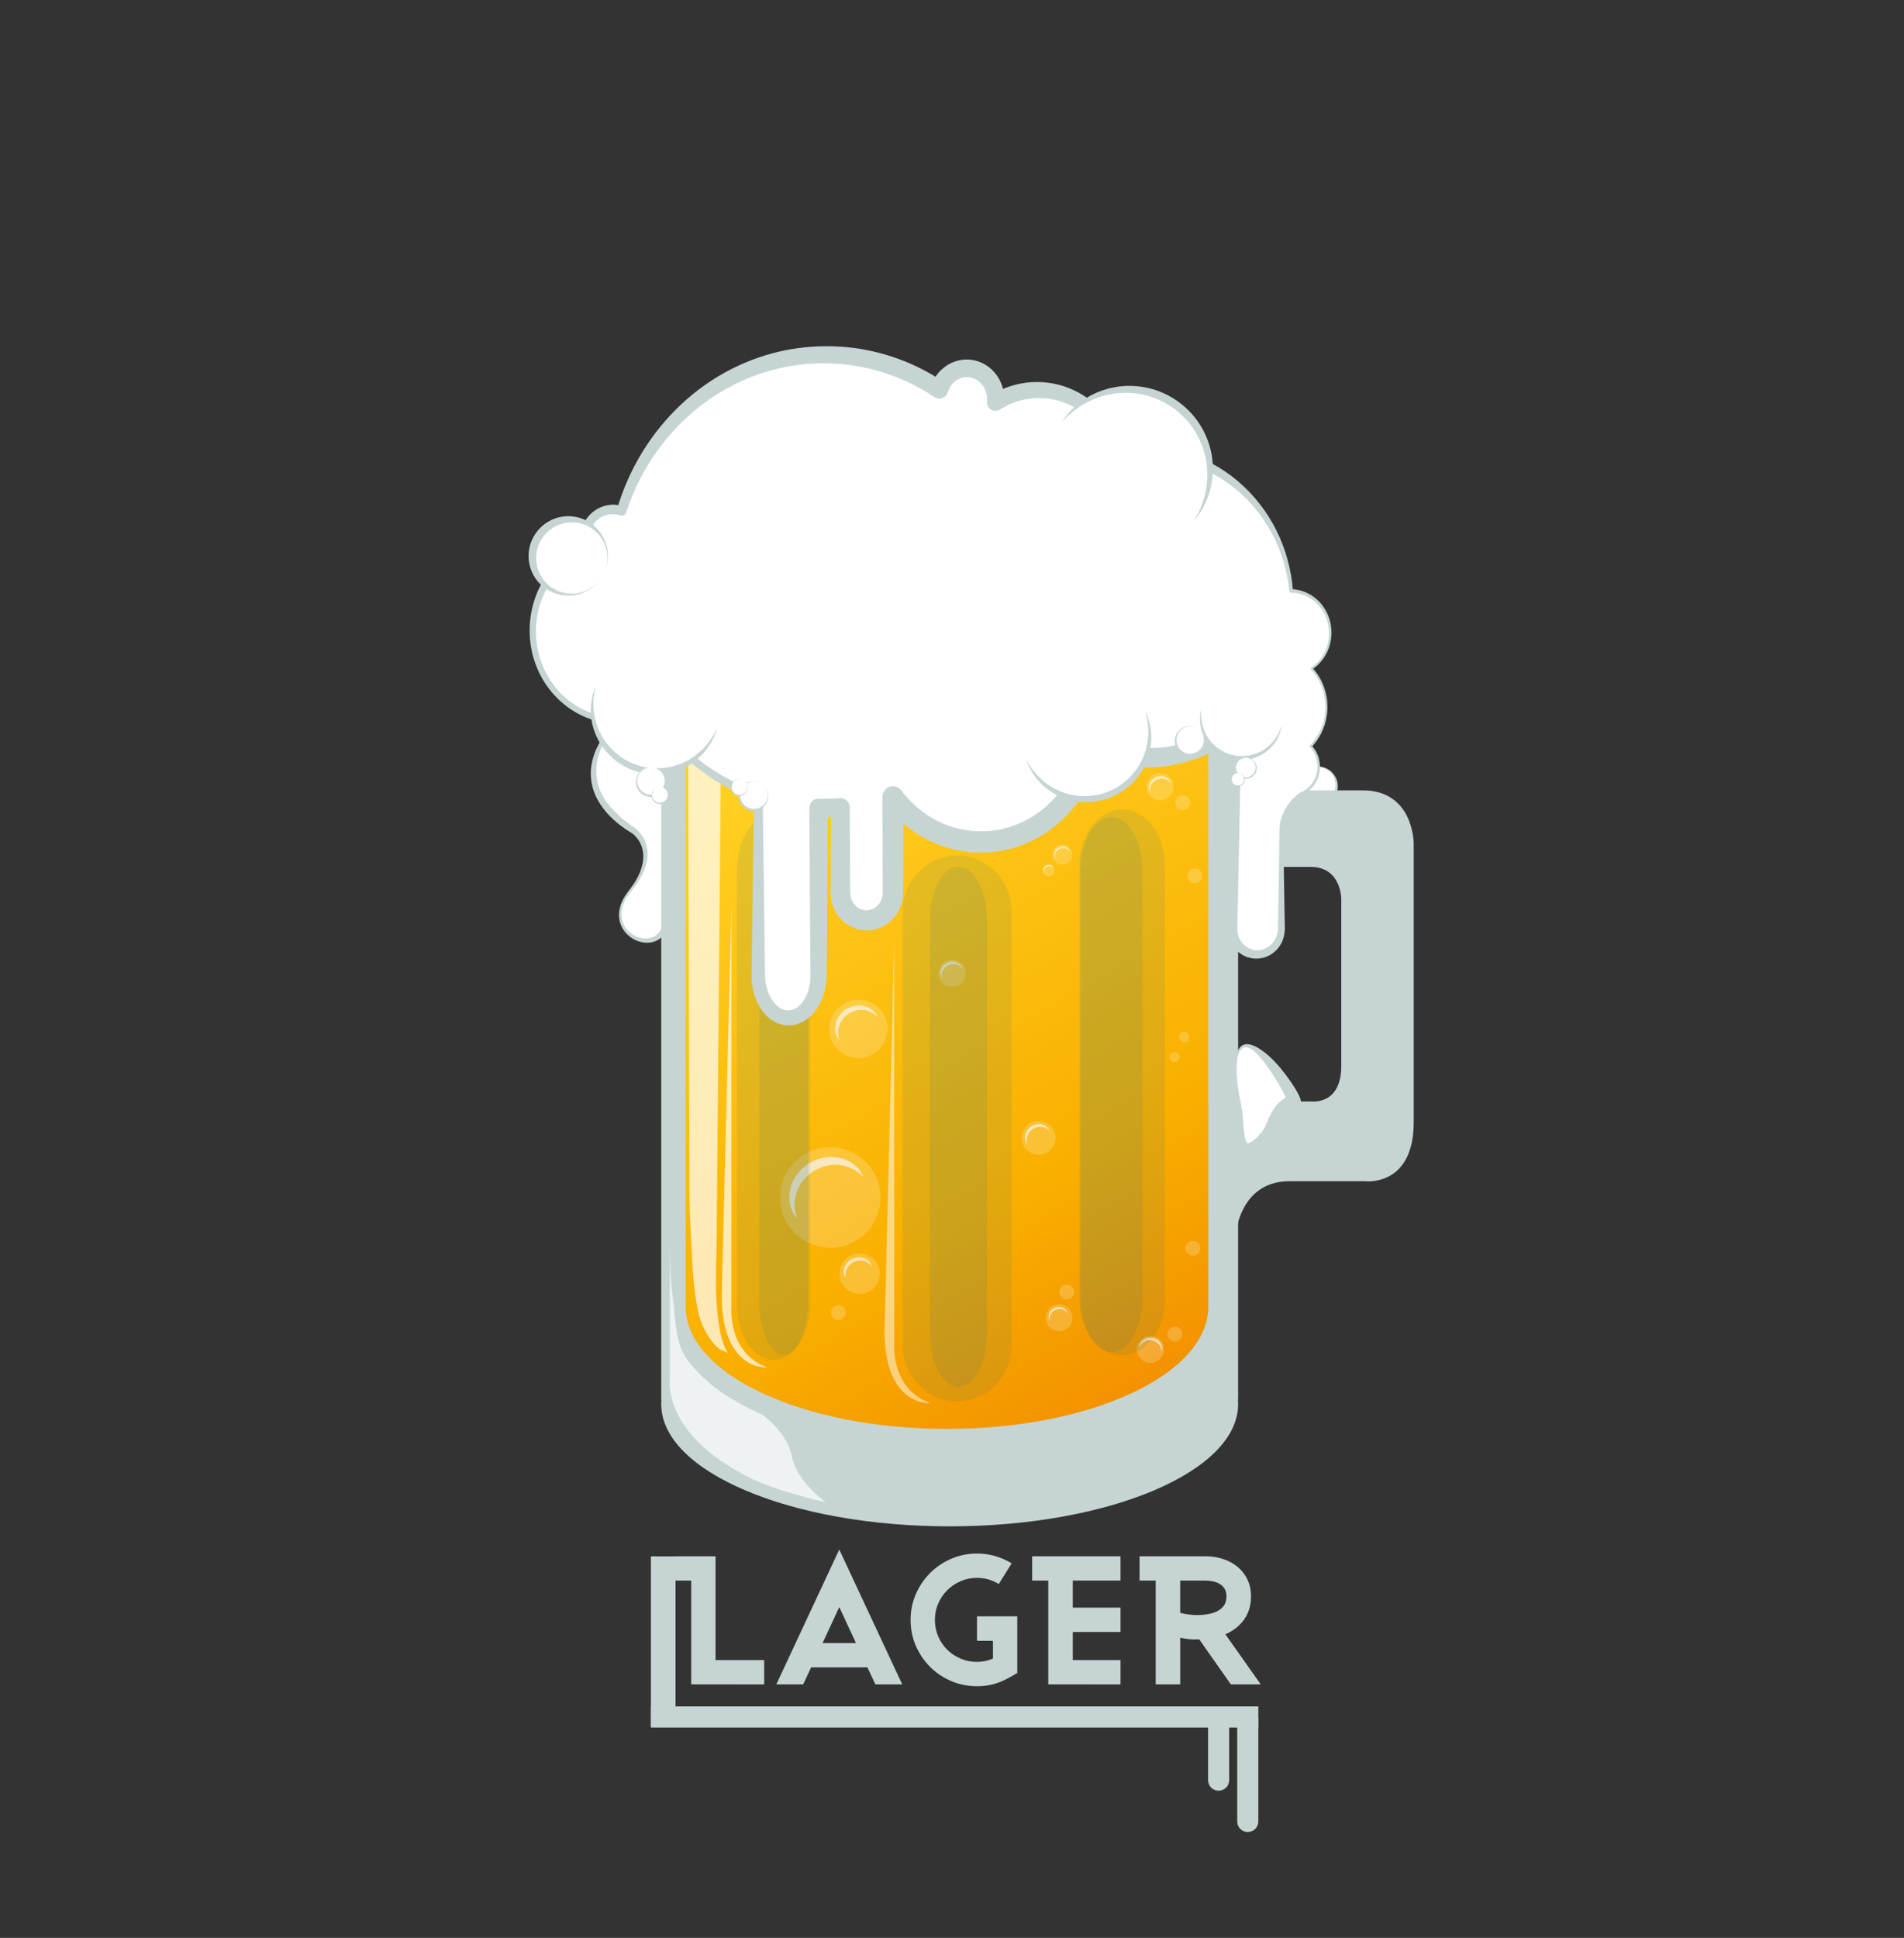 <?xml version="1.0" encoding="utf-8"?>
<!-- Generator: Adobe Illustrator 15.0.0, SVG Export Plug-In  -->
<!DOCTYPE svg PUBLIC "-//W3C//DTD SVG 1.1//EN" "http://www.w3.org/Graphics/SVG/1.1/DTD/svg11.dtd">
<svg version="1.1"
	 xmlns="http://www.w3.org/2000/svg" xmlns:xlink="http://www.w3.org/1999/xlink" xmlns:a="http://ns.adobe.com/AdobeSVGViewerExtensions/3.0/"
	 x="0px" y="0px" width="1083px" height="1102px" viewBox="-300.655 -196.885 1083 1102"
	 overflow="visible" enable-background="new -300.655 -196.885 1083 1102" xml:space="preserve">
<rect x="-300.655" y="-196.885" width="1083" height="1102" fill="#333333" stroke="none"/>
<defs>
</defs>
<path fill="#C6D5D4" d="M92.513,760.962v-59.034h-8.979v-13.829h22.809v59.033h27.659v13.83H92.513z"/>
<path fill="#C6D5D4" d="M197.266,760.962l-4.541-9.701h-31.993l-4.541,9.701h-15.275l35.812-76.683l35.812,76.683H197.266z
	 M176.728,716.996l-9.494,20.435h18.989L176.728,716.996z"/>
<path fill="#C6D5D4" d="M272.452,757.607c-1.755,0.929-3.527,1.721-5.315,2.374c-1.79,0.654-3.664,1.151-5.625,1.496
	c-1.961,0.344-4.112,0.517-6.45,0.517c-5.229,0-10.132-0.98-14.707-2.941c-4.576-1.961-8.566-4.645-11.972-8.05
	c-3.406-3.406-6.107-7.396-8.102-11.973c-1.997-4.574-2.993-9.477-2.993-14.706c0-5.229,0.996-10.131,2.993-14.707
	c1.994-4.575,4.695-8.566,8.102-11.973c3.405-3.405,7.396-6.104,11.972-8.102c4.575-1.994,9.478-2.992,14.707-2.992
	c7.018,0,13.588,1.857,19.712,5.572l-7.327,11.766c-3.854-2.338-7.982-3.509-12.385-3.509c-3.303,0-6.417,0.637-9.34,1.909
	c-2.926,1.274-5.471,2.993-7.638,5.16c-2.167,2.168-3.87,4.696-5.108,7.586s-1.857,5.986-1.857,9.289
	c0,3.302,0.619,6.398,1.857,9.288s2.941,5.418,5.108,7.586c2.167,2.167,4.712,3.87,7.638,5.108c2.923,1.238,6.037,1.857,9.34,1.857
	c3.164,0,6.192-0.619,9.082-1.857v-10.114h-9.082V722.26h22.912v32.2C276.046,755.631,274.206,756.679,272.452,757.607z"/>
<path fill="#C6D5D4" d="M295.622,760.962v-59.034h-9.186v-13.829h50.262v13.829h-27.144v15.378h27.144v13.83h-27.144v15.996h27.144
	v13.83H295.622z"/>
<path fill="#C6D5D4" d="M399.447,760.962l-17.958-25.595h-0.929h-0.413c-1.584,0.069-3.165,0.018-4.747-0.155
	c-1.584-0.171-3.166-0.429-4.748-0.774v26.524H356.72v-59.034h-9.186v-13.829h37.464c3.439,0,6.725,0.5,9.856,1.496
	c3.13,0.998,5.883,2.461,8.257,4.387c2.373,1.927,4.265,4.301,5.676,7.121c1.409,2.822,2.116,6.089,2.116,9.805
	c0,5.093-1.29,9.461-3.871,13.106c-2.58,3.648-6.141,6.469-10.682,8.463l20.125,28.485H399.447z M395.938,706.624
	c-0.689-1.136-1.601-2.047-2.735-2.735c-1.136-0.687-2.426-1.187-3.87-1.496c-1.445-0.31-2.89-0.465-4.335-0.465h-14.346v18.371
	c3.303,0.825,6.64,1.238,10.011,1.238c1.72,0,3.543-0.154,5.471-0.465c1.925-0.31,3.697-0.841,5.314-1.6
	c1.616-0.756,2.941-1.822,3.974-3.199c1.032-1.375,1.548-3.164,1.548-5.366C396.97,709.188,396.625,707.759,395.938,706.624z"/>
<rect x="69.605" y="773.493" fill="#C6D5D4" width="345.483" height="12"/>
<path fill="none" d="M407.583,779.917c-3.313,0-6,2.687-6,6v17h12v-17C413.583,782.604,410.896,779.917,407.583,779.917z"/>
<path fill="#C6D5D4" d="M403.083,838.917c0,3.313,2.687,6,6,6s6-2.687,6-6v-59h-12V838.917z"/>
<path fill="#C6D5D4" d="M386.501,815.417c0,3.313,2.687,6,6,6s6-2.687,6-6v-39h-12V815.417z"/>
<rect x="69.583" y="688.167" fill="#C6D5D4" width="14" height="96.75"/>
<g>
	<circle fill="#FFFFFF" cx="448.82" cy="249.902" r="10.784"/>
	<path fill="#C6D5D4" d="M442.228,241.368c2.222-1.75,5.141-2.575,7.98-2.277c2.842,0.267,5.608,1.69,7.476,3.965
		c1.884,2.249,2.855,5.309,2.545,8.312c-0.301,3.01-1.875,5.859-4.322,7.745c-1.17,0.895-2.593,1.598-4.051,1.977
		c-1.47,0.386-3.013,0.444-4.501,0.225c-2.986-0.455-5.701-2.172-7.401-4.564c-1.729-2.381-2.408-5.419-1.946-8.237
		C438.436,245.69,439.974,243.075,442.228,241.368z M442.228,241.368c-2.239,1.729-3.722,4.385-3.988,7.175
		c-0.281,2.789,0.63,5.615,2.38,7.693c1.735,2.102,4.293,3.402,6.919,3.645c2.633,0.262,5.293-0.48,7.38-2.119
		c2.046-1.551,3.488-3.975,3.885-6.578c0.433-2.604-0.184-5.408-1.779-7.619c-1.569-2.218-4.075-3.814-6.846-4.244
		C447.411,238.875,444.466,239.639,442.228,241.368z"/>
</g>
<g>
	<path fill="#FFFFFF" d="M51.739,212.057c0,0-38.143,34.313,8.162,63.544c0,0,16.207,11.438-2.314,34.313
		c-18.522,22.877,15.436,39.397,20.836,18.429l0.774-99.765L51.739,212.057z"/>
	<path fill="#C6D5D4" d="M51.778,212.335c-4.676,5.162-8.508,11.094-10.938,17.459c-1.185,3.217-2.02,6.545-2.235,9.905
		c-0.215,3.353,0.088,6.713,1.034,9.906c0.942,3.19,2.425,6.217,4.318,8.993c1.893,2.782,4.202,5.289,6.68,7.631
		c1.245,1.168,2.55,2.279,3.899,3.342c1.334,1.082,2.715,2.117,4.129,3.109l2.146,1.461c0.206,0.14,0.187,0.138,0.26,0.193
		l0.153,0.127l0.289,0.251c0.186,0.168,0.365,0.338,0.539,0.511c0.348,0.345,0.678,0.701,0.992,1.068
		c1.254,1.467,2.283,3.106,3.049,4.86c1.556,3.509,1.928,7.448,1.324,11.106c-0.583,3.681-2.049,7.079-3.816,10.208
		c-1.762,3.133-3.977,6.012-6.182,8.73c-2.113,2.723-3.757,5.863-4.373,9.211c-0.64,3.333-0.041,6.855,1.743,9.681
		c1.778,2.824,4.588,4.949,7.704,5.981c3.101,1.049,6.588,0.924,9.25-0.631c2.691-1.529,4.342-4.392,5.047-7.518l-0.053,0.407
		c-0.128-8.315-0.136-16.629-0.166-24.944c-0.021-8.314-0.095-16.629-0.005-24.943c0.01-4.157,0.075-8.313,0.154-12.47
		c0.081-4.157,0.118-8.313,0.238-12.47c0.193-8.312,0.434-16.625,0.731-24.937l0.73,1.302c-4.499-2.882-8.984-5.788-13.453-8.719
		l-6.681-4.437C56.106,215.273,53.936,213.814,51.778,212.335z M51.848,211.876c2.37,1.241,4.728,2.503,7.073,3.784l7.049,3.824
		c4.682,2.577,9.35,5.178,14.004,7.803c0.456,0.257,0.717,0.727,0.729,1.215l0.002,0.087c0.169,8.315,0.28,16.631,0.344,24.945
		c0.056,4.158,0.029,8.314,0.045,12.472c0.014,4.157,0.016,8.314-0.039,12.471c-0.039,8.314-0.241,16.626-0.393,24.939
		c-0.158,8.313-0.296,16.626-0.553,24.938l-0.002,0.079c-0.004,0.111-0.021,0.226-0.051,0.329c-0.522,1.847-1.309,3.671-2.479,5.285
		c-1.164,1.609-2.727,2.978-4.521,3.862c-1.792,0.896-3.775,1.308-5.711,1.3c-1.939-0.003-3.835-0.408-5.596-1.092
		c-3.517-1.378-6.529-3.938-8.356-7.2c-0.912-1.626-1.547-3.41-1.81-5.249c-0.273-1.838-0.184-3.708,0.161-5.507
		c0.708-3.618,2.497-6.873,4.628-9.761c1.102-1.436,2.182-2.755,3.151-4.221c0.969-1.448,1.866-2.94,2.655-4.479
		c1.575-3.075,2.673-6.389,2.994-9.728c0.322-3.334-0.24-6.685-1.736-9.565c-0.74-1.439-1.697-2.767-2.814-3.916
		c-0.279-0.287-0.568-0.562-0.863-0.82l-0.447-0.372l-0.336-0.251c-0.772-0.461-1.531-0.945-2.289-1.435
		c-3.027-1.958-5.939-4.139-8.609-6.631c-2.693-2.459-5.119-5.258-7.164-8.344c-2.035-3.085-3.666-6.502-4.573-10.134
		c-0.919-3.621-1.192-7.413-0.729-11.089c0.451-3.676,1.491-7.239,3.01-10.54c1.5-3.313,3.412-6.395,5.601-9.233
		c2.191-2.836,4.632-5.46,7.377-7.74C51.669,211.842,51.771,211.836,51.848,211.876z"/>
</g>
<path fill="#C6D5D4" d="M474.526,252.572h-72.931v43.528h43.296c17.364,0,17.364,18.059,17.364,18.059v95.157
	c0,22.226-16.67,20.144-16.67,20.144h-25.698c-13.306,0-17.167,10.831-18.292,17.129v64.135c0,0,0-35.887,31.257-35.887h42.831
	c0,0,27.783,3.474,27.783-33.571V282.672C503.467,282.672,503.467,252.572,474.526,252.572z"/>
<path fill="#C6D5D4" d="M403.602,167.158c0-1.828-1.483-3.311-3.312-3.311H78.766c-1.829,0-3.311,1.482-3.311,3.311v431.296
	c0,0.271,0.042,0.532,0.104,0.785c-0.062,0.783-0.104,1.568-0.104,2.357c0,38.373,73.458,69.482,164.073,69.482
	c90.614,0,164.073-31.109,164.073-69.482c0-0.789-0.044-1.574-0.104-2.357c0.06-0.253,0.104-0.514,0.104-0.785V167.158z"/>
<linearGradient id="SVGID_1_" gradientUnits="userSpaceOnUse" x1="116.087" y1="149.701" x2="366.069" y2="582.683">
	<stop  offset="0.19" style="stop-color:#FFCF21"/>
	<stop  offset="0.736" style="stop-color:#F9AF00"/>
	<stop  offset="1" style="stop-color:#F39200"/>
</linearGradient>
<path fill="url(#SVGID_1_)" d="M386.646,167.158c0-1.828-1.343-3.311-3-3.311H92.322c-1.657,0-3.001,1.482-3.001,3.311v375.898
	c0,0.272,0.039,0.532,0.096,0.786c-0.057,0.782-0.096,1.567-0.096,2.356c0,38.375,66.559,69.481,148.663,69.481
	c82.103,0,148.662-31.106,148.662-69.481c0-0.789-0.039-1.574-0.095-2.356c0.056-0.254,0.095-0.514,0.095-0.786V167.158z"/>
<path opacity="0.7" fill="#FFFFFF" d="M96.851,550.662c-3.789-16.373-3.671-31.154-4.665-47.914
	c-0.573-9.679-0.801-19.355-0.713-29.051c0-0.007-0.698-243.698-0.698-243.698s8.308,0.867,12.505-11.779
	c0,0,3.751,7.01,6.197,7.665l-2.587,290.441c0,0-2.669,43.216,6.746,56.62c-0.771-1.103-4.035-1.956-5.226-2.861
	C103.229,566.142,98.437,557.515,96.851,550.662z"/>
<ellipse fill="#FFFFFF" stroke="#000000" stroke-width="1.166" stroke-miterlimit="10" cx="239.528" cy="169.246" rx="164.073" ry="69.482"/>
<circle opacity="0.2" fill="#FFFFFF" cx="171.614" cy="484.098" r="28.555"/>
<g opacity="0.8">
	<path fill="#F9F0E1" d="M152.748,495.937c-1.97-2.062-3.304-4.774-3.991-7.676c-0.67-2.911-0.616-6.021,0.074-8.992
		c1.373-5.969,5.364-11.29,10.594-14.528c5.199-3.288,11.735-4.543,17.703-3.161c2.975,0.681,5.794,1.997,8.118,3.876
		c2.306,1.892,4.16,4.28,5.146,6.957c-3.865-4.17-8.873-6.405-13.918-6.822c-5.054-0.441-10.087,0.892-14.312,3.532
		c-4.229,2.633-7.636,6.576-9.455,11.313C150.869,485.153,150.688,490.639,152.748,495.937z"/>
</g>
<circle opacity="0.2" fill="#FFFFFF" cx="188.302" cy="527.412" r="11.48"/>
<circle opacity="0.2" fill="#FFFFFF" cx="303.574" cy="289.049" r="5.701"/>
<circle opacity="0.2" fill="#FFFFFF" cx="187.628" cy="388.208" r="16.592"/>
<circle opacity="0.2" fill="#FFFFFF" cx="240.879" cy="356.566" r="7.718"/>
<circle opacity="0.2" fill="#FFFFFF" cx="359.151" cy="250.451" r="7.716"/>
<circle opacity="0.2" fill="#FFFFFF" cx="372.076" cy="259.52" r="4.244"/>
<circle opacity="0.2" fill="#FFFFFF" cx="379.021" cy="301.192" r="4.245"/>
<circle opacity="0.2" fill="#FFFFFF" cx="372.943" cy="392.936" r="2.918"/>
<circle opacity="0.2" fill="#FFFFFF" cx="353.748" cy="570.461" r="7.718"/>
<path opacity="0.2" fill="#FFFFFF" d="M371.885,561.779c0-2.346-1.902-4.244-4.247-4.244c-2.341,0-4.243,1.898-4.243,4.244
	c0,2.345,1.902,4.245,4.243,4.245C369.982,566.024,371.885,564.124,371.885,561.779z"/>
<circle opacity="0.2" fill="#FFFFFF" cx="377.864" cy="512.966" r="4.245"/>
<circle opacity="0.2" fill="#FFFFFF" cx="306.091" cy="537.855" r="4.245"/>
<circle opacity="0.2" fill="#FFFFFF" cx="176.244" cy="549.504" r="4.245"/>
<path opacity="0.2" fill="#FFFFFF" d="M370.363,404.223c0-1.613-1.308-2.918-2.92-2.918c-1.608,0-2.916,1.305-2.916,2.918
	c0,1.612,1.308,2.919,2.916,2.919C369.056,407.142,370.363,405.835,370.363,404.223z"/>
<g opacity="0.8">
	<path fill="#F9F0E1" d="M176.901,394.68c-2.246-2.359-3.043-6.107-2.213-9.461c0.779-3.385,3.032-6.414,6.004-8.254
		c2.955-1.859,6.665-2.583,10.051-1.782c3.38,0.722,6.401,3.085,7.533,6.14c-2.195-2.37-5.039-3.633-7.901-3.88
		c-2.872-0.232-5.728,0.512-8.128,2.01c-2.395,1.501-4.34,3.73-5.374,6.423C175.839,388.558,175.731,391.67,176.901,394.68z"/>
</g>
<circle opacity="0.2" fill="#FFFFFF" cx="290.078" cy="450.142" r="9.646"/>
<g opacity="0.8">
	<path fill="#F9F0E1" d="M283.842,453.903c-1.306-1.372-1.77-3.551-1.286-5.501c0.453-1.981,1.76-3.705,3.509-4.808
		c1.69-1.048,3.861-1.497,5.826-1.026c1.965,0.42,3.722,1.794,4.38,3.57c-1.276-1.377-2.93-2.112-4.594-2.256
		c-1.674-0.131-3.32,0.274-4.743,1.179c-1.371,0.838-2.506,2.171-3.107,3.723C283.225,450.344,283.162,452.153,283.842,453.903z"/>
</g>
<g opacity="0.8">
	<path fill="#F9F0E1" d="M180.382,529.735c-1.193-1.72-1.33-4.179-0.471-6.227c0.822-2.083,2.57-3.755,4.627-4.647
		c2.065-0.875,4.483-0.983,6.559-0.14c2.074,0.792,3.76,2.591,4.178,4.642c-1.16-1.721-2.842-2.804-4.635-3.243
		c-1.797-0.432-3.693-0.257-5.359,0.474c-1.681,0.7-3.117,1.951-4.047,3.548C180.312,525.743,179.937,527.709,180.382,529.735z"/>
</g>
<circle opacity="0.2" fill="#FFFFFF" cx="301.75" cy="552.494" r="7.62"/>
<g opacity="0.8">
	<path fill="#F9F0E1" d="M296.492,554.036c-0.791-1.142-0.882-2.773-0.312-4.133c0.545-1.383,1.706-2.493,3.071-3.086
		c1.371-0.58,2.975-0.652,4.353-0.093c1.378,0.525,2.497,1.72,2.773,3.081c-0.77-1.143-1.886-1.861-3.076-2.152
		c-1.192-0.286-2.452-0.169-3.558,0.314c-1.115,0.465-2.069,1.295-2.686,2.355C296.446,551.386,296.197,552.69,296.492,554.036z"/>
</g>
<g opacity="0.8">
	<path fill="#F9F0E1" d="M235.113,359.026c-0.93-1.34-1.036-3.257-0.366-4.853c0.641-1.624,2.003-2.928,3.606-3.623
		c1.608-0.682,3.494-0.767,5.111-0.11c1.618,0.617,2.931,2.019,3.257,3.618c-0.904-1.341-2.215-2.185-3.613-2.528
		c-1.4-0.335-2.878-0.199-4.178,0.37c-1.309,0.546-2.429,1.521-3.153,2.766C235.06,355.915,234.766,357.447,235.113,359.026z"/>
</g>
<circle opacity="0.2" fill="#FFFFFF" cx="295.777" cy="298.014" r="3.469"/>
<g opacity="0.8">
	<path fill="#F9F0E1" d="M293.184,299.119c-0.409-0.604-0.47-1.463-0.164-2.181c0.289-0.729,0.9-1.314,1.621-1.629
		c0.719-0.304,1.573-0.344,2.297-0.048c0.731,0.274,1.312,0.911,1.465,1.625c-0.819-1.22-2.343-1.478-3.502-0.969
		C293.73,296.403,292.864,297.684,293.184,299.119z"/>
</g>
<g opacity="0.8">
	<path fill="#F9F0E1" d="M299.535,290.869c-0.661-0.955-0.736-2.32-0.26-3.457c0.456-1.156,1.427-2.085,2.568-2.58
		c1.146-0.485,2.489-0.546,3.641-0.078c1.152,0.44,2.087,1.438,2.319,2.577c-1.298-1.933-3.711-2.349-5.549-1.538
		C300.398,286.561,299.032,288.597,299.535,290.869z"/>
</g>
<g opacity="0.8">
	<path fill="#F9F0E1" d="M353.673,253.49c-0.931-1.34-1.037-3.257-0.367-4.854c0.641-1.624,2.003-2.928,3.606-3.624
		c1.611-0.682,3.495-0.767,5.113-0.109c1.617,0.618,2.932,2.02,3.257,3.619c-0.904-1.342-2.215-2.186-3.613-2.529
		c-1.4-0.335-2.879-0.199-4.179,0.37c-1.31,0.545-2.43,1.521-3.154,2.766C353.618,250.378,353.325,251.91,353.673,253.49z"/>
</g>
<g opacity="0.8">
	<path fill="#F9F0E1" d="M359.977,571.555c0.02-1.617-0.578-3.059-1.535-4.135c-0.954-1.071-2.273-1.804-3.633-2.066
		c-1.421-0.3-2.872-0.129-4.183,0.482c-1.3,0.619-2.411,1.712-3.024,3.209c-0.006-1.632,0.995-3.271,2.454-4.204
		c1.443-0.974,3.33-1.268,5.012-0.934c1.745,0.363,3.319,1.359,4.283,2.82C360.33,568.154,360.615,570.054,359.977,571.555z"/>
</g>
<path opacity="0.1" fill="#00678D" d="M361.959,541.773c0,17.646-10.883,31.95-24.308,31.95l0,0
	c-13.427,0-24.311-14.305-24.311-31.95V295.326c0-17.646,10.884-31.948,24.311-31.948l0,0c13.425,0,24.308,14.302,24.308,31.948
	V541.773z"/>
<path opacity="0.1" fill="#00678D" d="M274.753,568.014c0,17.645-13.864,31.949-30.967,31.949l0,0
	c-17.1,0-30.965-14.305-30.965-31.949V321.564c0-17.645,13.865-31.946,30.965-31.946l0,0c17.103,0,30.967,14.302,30.967,31.946
	V568.014z"/>
<path opacity="0.1" fill="#00678D" d="M160.146,544.475c0,17.645-9.328,31.949-20.836,31.949l0,0
	c-11.507,0-20.836-14.305-20.836-31.949V298.026c0-17.646,9.329-31.947,20.836-31.947l0,0c11.508,0,20.836,14.302,20.836,31.947
	V544.475z"/>
<path opacity="0.1" fill="#00678D" d="M349.225,540.733c0,17.31-7.901,31.344-17.652,31.344l0,0
	c-9.748,0-17.651-14.034-17.651-31.344v-241.77c0-17.311,7.903-31.342,17.651-31.342l0,0c9.751,0,17.652,14.031,17.652,31.342
	V540.733z"/>
<path opacity="0.1" fill="#00678D" d="M260.743,561.309c0,16.817-7.26,30.448-16.22,30.448l0,0c-8.958,0-16.22-13.631-16.22-30.448
	V326.432c0-16.815,7.262-30.448,16.22-30.448l0,0c8.96,0,16.22,13.633,16.22,30.448V561.309z"/>
<path opacity="0.1" fill="#00678D" d="M158.989,542.354c0,17.217-6.219,31.176-13.891,31.176l0,0
	c-7.672,0-13.891-13.959-13.891-31.176V301.882c0-17.217,6.219-31.173,13.891-31.173l0,0c7.672,0,13.891,13.956,13.891,31.173
	V542.354z"/>
<path fill="#FFFFFF" d="M453.818,205.11c0-8.492-3.206-16.19-8.399-21.822c6.35-4.236,10.586-11.705,10.586-20.237
	c0-13.084-9.928-23.698-22.244-23.905c-3.855-44.158-38.942-78.738-81.675-78.738c-5.665,0-11.195,0.608-16.538,1.766
	c-5.381-21.453-23.852-37.266-45.814-37.266c-8.834,0-17.1,2.566-24.18,7.02c0.07-0.658,0.115-1.325,0.115-2.004
	c0-9.59-7.345-17.365-16.407-17.365c-7.337,0-13.545,5.096-15.646,12.125C214.82,12.119,192.552,4.842,168.678,4.842
	c-54.027,0-99.831,37.236-115.765,88.778c-1.556-0.518-3.208-0.799-4.926-0.799c-9.063,0-16.408,7.775-16.408,17.364
	c0,1.601,0.221,3.144,0.604,4.615c-17.476,7.638-29.776,25.841-29.776,47.091c0,28.132,21.549,50.937,48.132,50.937
	c6.771,0,13.211-1.486,19.056-4.157c14.916,22.044,36.237,38.899,61.085,47.528v101.433c0,13.427,7.672,24.312,17.137,24.312
	c9.464,0,17.136-10.885,17.136-24.312V262.54c1.236,0.039,2.478,0.065,3.726,0.065c2.917,0,5.809-0.115,8.673-0.329v48.388
	c0,8.737,6.694,15.82,14.95,15.82c8.255,0,14.947-7.083,14.947-15.82v-54.409c11.688,15.616,29.748,25.645,50.033,25.645
	c31.121,0,57.023-23.579,62.659-54.772c9.871,4.455,20.735,6.924,32.146,6.924c16.984,0,32.762-5.461,45.852-14.815
	c0.955,1.988,2.097,3.854,3.417,5.569c-0.672,1.727-1.048,3.614-1.048,5.597V331.11c0,8.15,6.247,14.758,13.948,14.758
	c7.702,0,13.946-6.607,13.946-14.758V275.18l0.091,0.546c0,0-1.431-11.424,10.702-21.031c6.083-2.283,10.446-8.407,10.446-15.626
	c0-4.53-1.719-8.633-4.502-11.628C450.416,221.768,453.818,213.862,453.818,205.11z"/>
<g>
	<path fill="#C6D5D4" d="M453.256,205.117c-0.005-3.935-0.716-7.845-2.122-11.505c-1.401-3.657-3.492-7.05-6.148-9.924
		c-0.221-0.239-0.206-0.611,0.033-0.832c0.022-0.021,0.049-0.042,0.073-0.058c4.054-2.708,7.138-6.787,8.781-11.36
		c1.647-4.573,1.887-9.653,0.663-14.347c-1.207-4.695-3.887-8.996-7.594-12.066c-3.688-3.093-8.431-4.854-13.199-4.854
		c-0.521,0-0.949-0.396-1-0.904l-0.003-0.032c-1.127-11.586-4.59-22.906-10.1-33.077c-5.491-10.176-13.035-19.215-22.105-26.239
		c-9.046-7.042-19.58-12.084-30.658-14.526c-11.067-2.461-22.651-2.335-33.575,0.258c-1.836,0.436-3.677-0.668-4.168-2.476
		l-0.037-0.136c-1.806-6.682-5.055-12.938-9.471-18.166c-4.405-5.236-9.988-9.406-16.167-12.07
		c-6.177-2.679-12.968-3.747-19.626-3.192c-6.652,0.539-13.104,2.792-18.712,6.398c-2.229,1.434-5.197,0.789-6.631-1.44
		c-0.613-0.954-0.847-2.043-0.737-3.089l0.007-0.063c0.322-3.083-0.439-6.192-2.104-8.673c-1.648-2.497-4.186-4.275-6.924-4.908
		c-2.757-0.649-5.728-0.146-8.131,1.389c-2.436,1.517-4.288,4.059-5.133,6.91c-0.793,2.677-3.605,4.204-6.281,3.412
		c-0.494-0.146-0.949-0.362-1.358-0.632l-0.026-0.019c-14.94-10.002-32.215-16.419-50.062-18.462
		c-4.471-0.522-8.933-0.772-13.475-0.751c-4.453,0.018-8.98,0.312-13.435,0.874c-8.923,1.14-17.724,3.318-26.161,6.526
		c-16.876,6.426-32.217,16.965-44.599,30.333C70.675,60.781,61.231,76.962,55.552,94.436l-0.025,0.08
		c-0.465,1.428-1.998,2.209-3.426,1.745c-0.016-0.005-0.044-0.015-0.06-0.02c-2.344-0.822-4.941-0.953-7.374-0.346
		c-2.434,0.598-4.702,1.935-6.488,3.786c-1.791,1.848-3.092,4.196-3.748,6.728c-0.327,1.257-0.5,2.601-0.508,3.877
		c-0.011,1.349,0.15,2.633,0.468,3.939l0.017,0.068c0.264,1.086-0.312,2.179-1.311,2.598c-11.465,4.819-20.664,14.652-25.282,26.315
		c-4.704,11.653-4.8,25.139-0.386,36.942c2.211,5.902,5.539,11.388,9.788,16.039c4.248,4.648,9.435,8.43,15.159,11.001
		c5.714,2.581,12.011,3.903,18.24,3.87c6.307-0.026,12.534-1.395,18.216-4.056c0.816-0.382,1.772-0.104,2.266,0.616l0.017,0.025
		c7.319,10.667,16.268,20.203,26.479,28.088c10.229,7.86,21.727,14.029,33.904,18.111c1.017,0.341,1.662,1.28,1.677,2.294v0.063
		l0.844,65.532l0.439,32.766l0.027,2.048c0.01,0.688,0.014,1.378,0.041,1.958c0.049,1.183,0.175,2.413,0.369,3.595
		c0.391,2.378,1.07,4.691,2.048,6.81c0.974,2.117,2.251,4.045,3.772,5.556c1.515,1.516,3.27,2.57,5.034,2.995
		c1.769,0.433,3.588,0.268,5.282-0.484c1.703-0.744,3.311-2.086,4.64-3.787c2.681-3.426,4.222-8.084,4.591-12.776
		c0.047-0.59,0.076-1.181,0.09-1.774l0.005-0.89l-0.01-1.007l-0.044-4.096l-0.072-8.191l-0.119-16.383l-0.418-65.532
		c-0.019-2.886,2.306-5.24,5.191-5.258l0.117,0l0.115,0.002c0.996,0.021,1.994,0.042,2.968,0.04l1.492-0.007l1.46-0.031
		c1.971-0.054,3.943-0.165,5.916-0.322c2.92-0.232,5.475,1.946,5.707,4.866c0.01,0.126,0.016,0.252,0.017,0.378l0.001,0.068
		l0.211,37.786l0.053,9.446l0.008,1.114c0.006,0.489,0.016,0.531,0.035,0.849c0.043,0.523,0.119,1.041,0.232,1.547
		c0.225,1.014,0.596,1.986,1.096,2.877c0.993,1.786,2.514,3.229,4.246,4.047c0.863,0.414,1.778,0.672,2.714,0.778
		c0.233,0.027,0.47,0.045,0.706,0.05l0.303,0.004l0.295-0.005l0.139-0.008c0.424-0.021,0.924-0.089,1.371-0.188
		c1.826-0.403,3.545-1.445,4.844-2.956c1.305-1.503,2.156-3.437,2.414-5.47c0.066-0.522,0.094-0.994,0.09-1.576l-0.011-2.362
		l-0.021-4.723l-0.041-9.446l-0.123-37.786c-0.01-3.314,2.668-6.01,5.982-6.021c1.961-0.006,3.703,0.927,4.804,2.376l0.033,0.044
		c6.767,9.033,16.073,16.101,26.567,19.918c10.469,3.85,22.147,4.311,32.922,1.428c10.799-2.853,20.655-9.156,28.106-17.637
		c7.492-8.461,12.593-19.055,14.668-30.252l0.012-0.062c0.571-3.084,3.535-5.122,6.62-4.55c0.461,0.086,0.926,0.238,1.335,0.423
		c5.771,2.65,11.887,4.522,18.144,5.598c6.238,1.075,12.704,1.307,19.015,0.727c6.337-0.583,12.61-1.974,18.602-4.193
		c5.99-2.214,11.729-5.175,17.02-8.833l0.134-0.092c2.209-1.527,5.237-0.975,6.764,1.234c0.158,0.229,0.305,0.492,0.419,0.736
		c0.774,1.687,1.711,3.284,2.803,4.754l0.1,0.135c1.012,1.364,1.17,3.104,0.575,4.571c-0.28,0.686-0.491,1.401-0.626,2.133
		c-0.071,0.366-0.113,0.737-0.146,1.11l-0.029,0.562l-0.014,0.794l-0.096,6.483l-0.197,12.967l-0.493,25.933l-1.055,51.867
		l-0.033,1.621l-0.018,0.811l-0.005,0.742c0.009,0.862,0.1,1.738,0.295,2.609c0.39,1.726,1.135,3.382,2.213,4.791
		c2.153,2.853,5.529,4.611,9.212,4.492c1.66-0.048,3.509-0.531,5.056-1.424c1.578-0.884,2.96-2.161,4.013-3.687
		c1.062-1.521,1.772-3.296,2.109-5.148c0.085-0.463,0.136-0.934,0.175-1.405l0.031-0.711l0.014-0.81l0.053-3.242
		c0.269-17.289,0.609-34.578,0.791-51.867l0.001-0.025c0.006-0.601,0.498-1.082,1.099-1.076c0.54,0.006,0.984,0.405,1.062,0.922
		l0.084,0.547l-2.14,0.312c-0.099-1.197-0.03-2.217,0.086-3.302c0.122-1.067,0.324-2.118,0.591-3.15
		c0.533-2.064,1.328-4.052,2.346-5.91c2.034-3.727,4.939-6.896,8.236-9.456l0.011-0.009c0.065-0.051,0.14-0.09,0.214-0.118
		c2.42-0.888,4.613-2.431,6.277-4.435c1.677-1.992,2.843-4.413,3.39-6.971c0.55-2.562,0.501-5.26-0.164-7.793
		c-0.663-2.537-1.938-4.923-3.724-6.851c-0.227-0.243-0.219-0.622,0.009-0.858c2.801-2.887,5.017-6.34,6.504-10.084
		c1.492-3.744,2.251-7.776,2.262-11.812V205.117z M454.381,205.11c0.011,4.173-0.754,8.355-2.283,12.248
		c-1.524,3.893-3.808,7.494-6.71,10.515l0.008-0.858c1.932,2.073,3.352,4.618,4.097,7.355c0.751,2.741,0.84,5.648,0.276,8.43
		c-0.562,2.786-1.8,5.444-3.613,7.653c-1.805,2.211-4.178,3.981-6.868,5.02l0.224-0.127c-3.105,2.505-5.777,5.546-7.602,9.043
		c-0.911,1.745-1.617,3.593-2.062,5.499c-0.22,0.952-0.381,1.917-0.467,2.884c-0.086,0.947-0.107,1.979-0.016,2.819
		c0.066,0.594-0.36,1.129-0.954,1.196c-0.568,0.064-1.084-0.331-1.186-0.884l-0.098-0.544l2.162-0.179
		c0.182,17.289,0.522,34.578,0.791,51.867l0.053,3.242l0.014,0.81l-0.01,0.909c-0.027,0.607-0.076,1.214-0.16,1.818
		c-0.335,2.414-1.171,4.781-2.499,6.865c-2.615,4.195-7.235,7.216-12.479,7.537c-2.421,0.163-5.111-0.28-7.423-1.337
		c-2.345-1.042-4.415-2.65-6.037-4.616c-1.631-1.962-2.804-4.291-3.464-6.754c-0.328-1.226-0.522-2.505-0.588-3.802l-0.03-0.878
		l-0.018-0.811l-0.033-1.621l-1.055-51.867l-0.493-25.933l-0.197-12.967l-0.096-6.483l-0.011-0.827
		c0.005-0.353,0.002-0.705,0.021-1.058c0.035-0.705,0.097-1.411,0.206-2.111c0.21-1.401,0.568-2.783,1.065-4.113l0.675,4.705
		c-1.571-1.988-2.917-4.137-4.031-6.383l7.316,1.878c-5.848,4.287-12.239,7.898-19.04,10.55c-6.788,2.678-13.952,4.446-21.226,5.256
		c-7.306,0.783-14.634,0.629-21.903-0.499c-7.251-1.118-14.346-3.246-21.046-6.227l7.967-4.188
		c-2.306,13.188-8.174,25.804-17.026,35.991c-8.829,10.175-20.676,17.901-33.849,21.467c-13.145,3.611-27.377,3.007-40.189-1.666
		c-12.838-4.627-24.015-13.266-32.056-24.08l10.818-3.6l-0.123,37.786l-0.041,9.446l-0.021,4.723l-0.011,2.362
		c0,0.992-0.068,2.096-0.215,3.133c-0.577,4.208-2.39,8.275-5.247,11.506c-2.834,3.237-6.766,5.642-11.11,6.55
		c-1.093,0.228-2.158,0.366-3.307,0.413l-0.748,0.017c-0.382-0.001-0.578-0.003-0.878-0.017c-0.55-0.021-1.1-0.066-1.647-0.134
		c-2.19-0.271-4.339-0.911-6.306-1.876c-3.948-1.926-7.137-5.099-9.169-8.831c-1.021-1.866-1.76-3.876-2.197-5.941
		c-0.22-1.032-0.364-2.078-0.436-3.125c-0.033-0.468-0.053-1.212-0.049-1.511l0.006-1.248l0.053-9.446l0.211-37.786l5.725,5.312
		c-2.152,0.147-4.312,0.244-6.476,0.279l-1.642,0.017l-1.609-0.01c-1.094-0.01-2.164-0.045-3.234-0.079l5.424-5.255l-0.418,65.532
		l-0.119,16.383l-0.072,8.191l-0.044,4.096l-0.013,1.042l-0.031,1.158c-0.033,0.772-0.089,1.543-0.167,2.313
		c-0.649,6.137-2.679,12.297-6.843,17.443c-2.086,2.541-4.787,4.825-8.132,6.206c-3.327,1.402-7.244,1.687-10.76,0.709
		c-3.538-0.958-6.515-3.024-8.785-5.42c-2.288-2.413-3.964-5.18-5.196-8.052c-1.23-2.877-2.013-5.877-2.427-8.898
		c-0.205-1.519-0.319-3.013-0.341-4.56c-0.014-0.785,0.004-1.46,0.012-2.137l0.027-2.048l0.439-32.766l0.844-65.532l1.676,2.357
		c-12.625-4.52-24.422-11.201-34.848-19.529c-10.458-8.297-19.553-18.257-26.938-29.328l2.281,0.64
		c-6.169,2.769-12.96,4.276-19.692,4.256c-6.808,0.008-13.548-1.454-19.708-4.261c-12.352-5.597-22.02-16.377-26.749-28.972
		c-4.804-12.599-4.776-26.906,0.017-39.555c2.393-6.32,5.997-12.198,10.598-17.195c4.596-5.001,10.213-9.09,16.449-11.902
		l-1.294,2.666c-0.444-1.614-0.704-3.341-0.735-5.01c-0.037-1.742,0.141-3.417,0.523-5.093c0.768-3.332,2.393-6.487,4.735-9.042
		c2.333-2.556,5.403-4.506,8.814-5.444c3.402-0.949,7.087-0.872,10.471,0.212l-3.511,1.805C55.659,74.43,64.972,57.113,77.663,42.56
		c6.335-7.278,13.496-13.869,21.342-19.567c7.854-5.684,16.398-10.452,25.408-14.144c9.006-3.698,18.488-6.306,28.161-7.653
		c4.844-0.685,9.688-1.077,14.615-1.172c4.837-0.097,9.762,0.1,14.617,0.594c9.735,0.97,19.341,3.235,28.538,6.572
		c9.197,3.353,17.959,7.858,26.086,13.283l-7.666,2.76c1.522-5.088,4.877-9.673,9.511-12.537c4.613-2.904,10.458-3.873,15.773-2.559
		c5.36,1.273,9.968,4.775,12.823,9.234c2.898,4.458,4.088,9.912,3.476,15.068l-7.361-4.593c6.954-4.324,15.016-6.916,23.191-7.411
		c8.163-0.519,16.442,1.072,23.812,4.502c7.388,3.416,13.805,8.668,18.756,14.964c4.959,6.303,8.448,13.678,10.252,21.406
		l-4.203-2.611c12.081-2.39,24.631-1.974,36.434,1.145c11.81,3.11,22.799,8.934,32.023,16.723
		c9.229,7.793,16.768,17.463,22.118,28.175c5.359,10.715,8.502,22.456,9.411,34.317l-1.003-0.935
		c5.243,0.129,10.36,2.192,14.281,5.581c3.939,3.38,6.71,8.027,7.907,13.03c1.208,5,0.928,10.342-0.866,15.155
		c-1.777,4.813-5.08,9.05-9.354,11.891l0.106-0.89c2.753,2.993,4.913,6.518,6.357,10.312c1.449,3.791,2.176,7.862,2.171,11.903
		V205.11z"/>
</g>
<path fill="#FFFFFF" d="M402.175,410.589c-0.267,7.526-0.31,15.065-0.228,22.598c0.071,6.481-1.949,16.732,1.521,22.499
	c6.071,10.086,17.957-4.45,20.123-10.945c3.474-10.419,7.524-14.471,11.576-14.471S403.332,372.967,402.175,410.589z"/>
<g>
	<path fill="#C6D5D4" d="M402.739,410.606c-0.007,6.371,0.898,12.737,2.204,19.066c0.298,1.6,0.656,3.098,0.915,4.885
		c0.241,1.728,0.396,3.378,0.523,4.975c0.258,3.181,0.411,6.194,0.803,8.764c0.176,1.283,0.466,2.422,0.795,3.285
		c0.174,0.428,0.337,0.787,0.513,1.048l0.008,0.013c-0.03-0.048,0.078,0.128-0.066-0.105l0.041,0.062l0.082,0.125l0.163,0.25
		c0.04,0.033,0.028,0.029,0.065,0.076c0.086,0.105,0.161,0.203,0.209,0.242c0.11,0.097,0.063,0.072-0.052,0.042
		c-0.117-0.024-0.249-0.014-0.192,0.009c0.102,0.073,0.934-0.088,1.82-0.61c1.866-0.983,3.976-2.895,5.695-4.969
		c0.86-1.045,1.674-2.16,2.288-3.238c0.153-0.269,0.291-0.531,0.41-0.776c0.123-0.252,0.196-0.412,0.363-0.848
		c0.272-0.7,0.638-1.609,0.967-2.367c1.38-3.162,2.926-6.348,5.523-9.387c1.313-1.49,2.968-3.013,5.307-3.976
		c1.154-0.473,2.479-0.757,3.784-0.752h0.245c-0.945,0.062-0.241,0.016-0.442,0.029l0.037-0.003c0.032,0,0.072-0.016-0.269,0.044
		c-0.24,0.048-0.482,0.125-0.71,0.225c-0.5,0.233-0.733,0.414-1.005,0.656c-0.278,0.267-0.439,0.476-0.587,0.704
		c-0.074,0.117-0.141,0.238-0.198,0.361c-0.046,0.097-0.076,0.165-0.11,0.251c-0.061,0.147-0.119,0.377-0.139,0.468
		c-0.049,0.197-0.064,0.441-0.067,0.515l0.002,0.17l0.005,0.086l0.017,0.119c0.006,0.026,0.013,0.048,0.012,0.042
		c0.025,0.019-0.038-0.272-0.119-0.529c-0.346-1.149-0.979-2.573-1.621-3.912c-0.655-1.359-1.37-2.72-2.118-4.068
		c-1.499-2.697-3.129-5.348-4.864-7.916c-0.85-1.298-1.728-2.577-2.64-3.827c-0.905-1.253-1.81-2.51-2.777-3.706
		c-1.914-2.391-3.972-4.743-6.423-6.348c-1.227-0.753-2.587-1.305-3.858-1.064c-1.277,0.221-2.334,1.38-2.978,2.735
		c-0.668,1.361-1.032,2.902-1.262,4.446C402.811,407.453,402.744,409.031,402.739,410.606z M401.61,410.571
		c0.1-1.606,0.256-3.209,0.493-4.809c0.248-1.598,0.571-3.199,1.198-4.754c0.324-0.769,0.714-1.542,1.291-2.226
		c0.567-0.68,1.336-1.285,2.247-1.59c1.853-0.637,3.767-0.172,5.351,0.465c1.626,0.637,3.091,1.514,4.479,2.459
		c1.385,0.953,2.7,1.981,3.945,3.074c2.505,2.176,4.753,4.58,6.876,7.075c2.09,2.522,4.065,5.127,5.937,7.833
		c0.936,1.355,1.844,2.734,2.717,4.168c0.872,1.459,1.712,2.87,2.49,4.701c0.189,0.491,0.382,0.958,0.553,1.759
		c0.021,0.092,0.041,0.212,0.06,0.337c0.018,0.114,0.034,0.247,0.045,0.416l0.014,0.236l-0.003,0.319
		c-0.001,0.174-0.038,0.516-0.102,0.811c-0.027,0.14-0.108,0.415-0.184,0.61c-0.042,0.11-0.079,0.202-0.136,0.321
		c-0.071,0.145-0.15,0.287-0.238,0.424c-0.173,0.271-0.36,0.522-0.681,0.818c-0.309,0.274-0.577,0.492-1.127,0.739
		c-0.25,0.11-0.515,0.195-0.778,0.253c-0.362,0.072-0.348,0.059-0.341,0.061l-0.037,0.006c-0.226,0.016,0.454-0.026-0.516,0.036
		l-0.054,0.009c-0.287,0.038-0.543,0.127-0.844,0.293c-0.596,0.316-1.352,1.017-2.047,1.979c-1.412,1.933-2.56,4.618-3.482,7.372
		c-0.237,0.729-0.415,1.317-0.65,2.126c-0.088,0.318-0.271,0.912-0.454,1.396c-0.182,0.492-0.372,0.955-0.571,1.4
		c-0.793,1.779-1.673,3.374-2.666,4.916c-0.992,1.538-2.078,3.015-3.323,4.437c-1.251,1.419-2.639,2.795-4.388,4.061
		c-0.88,0.62-1.866,1.208-3.001,1.717c-1.143,0.498-2.46,0.939-3.997,1.084c-1.527,0.144-3.281-0.022-4.885-0.625
		c-1.609-0.584-2.998-1.534-4.021-2.549c-0.53-0.509-0.964-1.027-1.367-1.548c-0.206-0.269-0.439-0.604-0.631-0.894l-0.405-0.667
		c-0.641-1.106-1.116-2.216-1.449-3.297c-0.68-2.16-0.92-4.184-1.006-6.071c-0.134-3.784,0.417-7.151,1.072-10.32
		c0.328-1.58,0.7-3.107,1.021-4.563c0.316-1.396,0.581-3.082,0.881-4.667c0.579-3.203,1.203-6.398,1.661-9.585
		C401.03,416.935,401.375,413.745,401.61,410.571z"/>
</g>
<g>
	<circle fill="#FFFFFF" cx="23.588" cy="119.853" r="21.416"/>
	<path fill="#C6D5D4" d="M42.067,130.677c-2.812,4.858-7.522,8.579-12.986,10.201c-5.439,1.677-11.641,1.184-16.899-1.552
		c-2.624-1.357-5.021-3.245-6.956-5.566c-1.92-2.327-3.41-5.052-4.286-7.99c-1.788-5.869-1.004-12.562,2.173-17.911
		c3.109-5.386,8.559-9.353,14.556-10.666c2.992-0.68,6.101-0.707,9.071-0.17c2.979,0.552,5.779,1.714,8.273,3.354
		c4.935,3.237,8.414,8.419,9.604,13.982C45.872,119.92,44.93,125.848,42.067,130.677z M42.067,130.677
		c2.868-4.833,3.565-10.865,1.933-16.156c-0.8-2.648-2.159-5.095-3.896-7.179c-1.756-2.082-3.9-3.75-6.293-4.972
		c-4.72-2.413-10.275-2.823-15.131-1.3c-4.882,1.477-9.059,4.791-11.574,9.128c-2.555,4.313-3.411,9.579-2.312,14.563
		c1.049,4.986,4.11,9.625,8.551,12.577c2.212,1.474,4.737,2.541,7.407,3.047c2.668,0.494,5.468,0.484,8.168-0.118
		C34.336,139.101,39.253,135.542,42.067,130.677z"/>
</g>
<g>
	<path fill="#FFFFFF" d="M303.095,43.469c15.435-20.791,44.8-25.132,65.591-9.698c20.789,15.434,25.133,44.8,9.697,65.59"/>
	<path fill="#C6D5D4" d="M303.095,43.469c3.249-5.239,7.741-9.766,12.975-13.257c5.255-3.459,11.264-5.874,17.549-6.957
		c6.278-1.145,12.812-0.886,19.067,0.558c6.261,1.466,12.208,4.271,17.379,8.1c5.165,3.838,9.565,8.723,12.792,14.286
		c3.225,5.558,5.319,11.758,6.049,18.095c0.781,6.331,0.21,12.782-1.581,18.814c-1.829,6.02-4.863,11.631-8.941,16.254
		c3.243-5.23,5.591-10.914,6.735-16.807c1.199-5.875,1.23-11.919,0.213-17.732c-1.063-5.808-3.16-11.395-6.244-16.369
		c-3.068-4.979-7.088-9.349-11.781-12.824c-4.684-3.492-10.03-6.068-15.683-7.576c-5.65-1.547-11.613-1.89-17.479-1.237
		c-5.859,0.71-11.638,2.488-16.915,5.337C311.921,34.957,307.16,38.849,303.095,43.469z"/>
</g>
<g>
	<path fill="#FFFFFF" d="M350.616,207.33c7.574,18.678-1.431,39.957-20.105,47.531c-18.676,7.572-39.956-1.428-47.528-20.104"/>
	<path fill="#C6D5D4" d="M350.616,207.33c2.167,4.28,3.359,9.099,3.561,13.992c0.172,4.894-0.655,9.866-2.479,14.482
		c-1.78,4.637-4.597,8.876-8.089,12.451c-3.519,3.559-7.793,6.363-12.42,8.275c-4.649,1.856-9.671,2.813-14.675,2.718
		c-4.995-0.136-9.971-1.21-14.479-3.3c-4.524-2.043-8.582-5.034-11.867-8.667c-3.261-3.652-5.763-7.941-7.186-12.523
		c4.257,8.594,11.56,15.282,20.148,18.601c8.565,3.348,18.294,3.322,26.704-0.166c8.467-3.353,15.467-10.11,19.282-18.479
		C352.971,226.348,353.551,216.46,350.616,207.33z"/>
</g>
<g>
	<path fill="#FFFFFF" d="M107.258,216.848c-6.421,19.105-27.113,29.385-46.216,22.965s-29.385-27.111-22.963-46.215"/>
	<path fill="#C6D5D4" d="M107.258,216.848c-1.145,4.659-3.379,9.092-6.413,12.935c-3.057,3.826-6.924,7.059-11.314,9.374
		c-4.371,2.358-9.27,3.739-14.248,4.177c-4.988,0.408-10.059-0.249-14.812-1.813c-4.738-1.621-9.172-4.166-12.905-7.498
		c-3.702-3.357-6.776-7.414-8.835-11.936c-2.102-4.498-3.231-9.41-3.357-14.307c-0.094-4.896,0.802-9.779,2.707-14.183
		c-2.369,9.293-1.186,19.125,3.169,27.238c4.317,8.12,11.716,14.438,20.368,17.27c8.607,2.972,18.32,2.406,26.667-1.458
		C96.656,232.811,103.537,225.686,107.258,216.848z"/>
</g>
<g>
	<path fill="#FFFFFF" d="M428.413,215.463c-2.518,12.616-14.787,20.801-27.4,18.284c-12.616-2.518-20.801-14.784-18.284-27.399"/>
	<path fill="#C6D5D4" d="M428.413,215.463c-0.687,6.097-4.217,11.933-9.417,15.56c-2.577,1.848-5.566,3.119-8.683,3.799
		c-3.125,0.662-6.388,0.657-9.525,0.052c-3.131-0.642-6.144-1.894-8.778-3.701c-2.615-1.826-4.891-4.145-6.561-6.841
		c-3.411-5.346-4.429-12.092-2.721-17.985c-0.746,6.076,0.8,12.204,4.214,16.988c3.392,4.791,8.588,8.191,14.296,9.284
		c5.689,1.185,11.794,0.039,16.765-3.084C422.993,226.428,426.773,221.36,428.413,215.463z"/>
</g>
<g>
	<circle fill="#FFFFFF" cx="128.01" cy="255.564" r="8.103"/>
	<path fill="#C6D5D4" d="M132.597,248.884c1.763,1.187,3.025,3.084,3.467,5.184c0.463,2.095,0.082,4.401-1.116,6.26
		c-1.175,1.865-3.14,3.266-5.358,3.735c-2.217,0.482-4.637-0.002-6.521-1.3c-1.889-1.293-3.213-3.376-3.559-5.619
		c-0.363-2.241,0.241-4.579,1.561-6.345c1.305-1.785,3.322-2.97,5.444-3.288C128.632,247.168,130.856,247.665,132.597,248.884z
		 M132.597,248.884c-1.752-1.203-3.994-1.651-6.051-1.2c-2.061,0.44-3.872,1.742-4.955,3.472c-1.104,1.726-1.445,3.854-1.014,5.789
		c0.412,1.939,1.575,3.684,3.201,4.781c1.607,1.125,3.654,1.586,5.613,1.274c1.961-0.289,3.825-1.376,5.039-3.027
		c1.227-1.633,1.791-3.793,1.461-5.874C135.573,252.018,134.349,250.087,132.597,248.884z"/>
</g>
<g>
	<circle fill="#FFFFFF" cx="408.091" cy="239.773" r="5.787"/>
	<path fill="#C6D5D4" d="M404.554,235.193c1.192-0.939,2.759-1.382,4.282-1.222c1.525,0.144,3.01,0.908,4.012,2.129
		c1.011,1.207,1.532,2.849,1.365,4.46c-0.161,1.616-1.007,3.145-2.319,4.156c-1.273,0.987-2.993,1.441-4.59,1.183
		c-1.603-0.244-3.06-1.166-3.972-2.45c-0.927-1.279-1.291-2.908-1.043-4.421C402.52,237.513,403.344,236.11,404.554,235.193z
		 M404.554,235.193c-1.201,0.928-1.997,2.354-2.14,3.851c-0.151,1.497,0.337,3.014,1.275,4.129c0.932,1.128,2.304,1.827,3.714,1.957
		c1.412,0.141,2.84-0.258,3.959-1.138c1.099-0.833,1.873-2.133,2.086-3.53c0.232-1.397-0.099-2.902-0.955-4.088
		c-0.842-1.191-2.187-2.048-3.673-2.278C407.335,233.855,405.755,234.265,404.554,235.193z"/>
</g>
<g>
	<circle fill="#FFFFFF" cx="376.129" cy="224.212" r="8.104"/>
	<path fill="#C6D5D4" d="M380.717,217.532c1.763,1.187,3.024,3.085,3.465,5.185c0.461,2.098,0.086,4.395-1.121,6.267
		c-1.167,1.852-3.138,3.26-5.355,3.726c-2.223,0.478-4.623,0.006-6.534-1.31c-1.862-1.275-3.204-3.372-3.544-5.611
		c-0.36-2.244,0.238-4.572,1.566-6.351c1.297-1.772,3.32-2.966,5.44-3.281C376.752,215.815,378.977,216.313,380.717,217.532z
		 M380.717,217.532c-1.752-1.204-3.993-1.653-6.051-1.202c-2.062,0.442-3.867,1.735-4.96,3.478c-1.096,1.712-1.444,3.85-1.012,5.782
		c0.418,1.943,1.562,3.675,3.214,4.791c1.581,1.107,3.646,1.582,5.6,1.266c1.964-0.292,3.821-1.37,5.046-3.032
		c1.216-1.62,1.788-3.79,1.456-5.867C383.692,220.667,382.469,218.735,380.717,217.532z"/>
</g>
<g>
	<circle fill="#FFFFFF" cx="119.929" cy="250.809" r="4.654"/>
	<path fill="#C6D5D4" d="M122.563,246.973c1.012,0.682,1.736,1.772,1.989,2.979c0.265,1.205,0.05,2.524-0.643,3.599
		c-0.67,1.063-1.802,1.873-3.075,2.14c-1.277,0.274-2.656,0.003-3.754-0.753c-1.068-0.732-1.84-1.936-2.035-3.222
		c-0.207-1.289,0.137-2.625,0.898-3.648c0.746-1.017,1.908-1.703,3.125-1.884C120.286,245.988,121.563,246.273,122.563,246.973z
		 M122.563,246.973c-1.006-0.691-2.294-0.948-3.475-0.688c-1.185,0.254-2.222,0.996-2.85,1.997c-0.629,0.983-0.829,2.211-0.58,3.321
		c0.24,1.116,0.896,2.11,1.846,2.751c0.908,0.636,2.095,0.908,3.217,0.727c1.127-0.167,2.194-0.786,2.896-1.741
		c0.699-0.931,1.027-2.176,0.836-3.37C124.271,248.773,123.569,247.665,122.563,246.973z"/>
</g>
<g>
	<circle fill="#FFFFFF" cx="69.556" cy="247.559" r="8.103"/>
	<path fill="#C6D5D4" d="M70.707,239.538c2.106,0.282,4.079,1.424,5.405,3.11c1.344,1.672,2.024,3.909,1.775,6.106
		c-0.227,2.193-1.368,4.318-3.149,5.723c-1.78,1.414-4.142,2.055-6.438,1.723c-2.234-0.317-4.367-1.601-5.664-3.457
		c-1.318-1.848-1.812-4.211-1.414-6.379c0.381-2.179,1.662-4.135,3.424-5.361C66.392,239.757,68.606,239.217,70.707,239.538z
		 M70.707,239.538c-2.104-0.302-4.312,0.29-5.956,1.606c-1.65,1.308-2.698,3.278-2.902,5.309c-0.225,2.036,0.412,4.096,1.656,5.639
		c1.236,1.556,3.029,2.602,5.006,2.868c1.907,0.292,3.969-0.199,5.58-1.348c1.63-1.129,2.819-2.93,3.176-4.947
		c0.375-2.007-0.076-4.193-1.295-5.912C74.765,241.028,72.812,239.84,70.707,239.538z"/>
</g>
<g>
	<circle fill="#FFFFFF" cx="74.675" cy="255.272" r="4.654"/>
	<path fill="#C6D5D4" d="M75.336,250.666c1.21,0.162,2.343,0.817,3.104,1.786c0.771,0.96,1.162,2.245,1.02,3.506
		c-0.131,1.259-0.785,2.48-1.809,3.287c-1.018,0.813-2.387,1.179-3.688,0.991c-1.301-0.184-2.514-0.92-3.263-1.986
		c-0.757-1.061-1.042-2.419-0.812-3.664c0.217-1.251,0.954-2.375,1.965-3.079C72.858,250.792,74.13,250.481,75.336,250.666z
		 M75.336,250.666c-1.208-0.174-2.477,0.167-3.421,0.923c-0.947,0.751-1.549,1.883-1.666,3.049
		c-0.129,1.169,0.236,2.352,0.951,3.238c0.706,0.893,1.748,1.495,2.866,1.645c1.113,0.17,2.284-0.113,3.214-0.772
		c0.936-0.648,1.618-1.683,1.823-2.842c0.216-1.152-0.044-2.408-0.743-3.395C77.666,251.521,76.544,250.839,75.336,250.666z"/>
</g>
<path opacity="0.7" fill="#FFFFFF" d="M169.105,657.354c0,0-16.593-11.575-19.293-25.854c-2.639-13.941-16.786-23.862-16.788-23.864
	c-16.238-7.473-31.453-15.982-43.021-31.666c-6.445-8.738-6.423-22.896-7.841-33.666c-1.789-13.581-1.807-27.149-1.807-40.843
	c0,0.016,0,86.426,0,86.426s-4.121,28.474,39.803,52.481C136.696,650.519,169.105,657.354,169.105,657.354z"/>
<path opacity="0.7" fill="#FFFFFF" d="M115.373,318.269V546.32c0,0-2.315,26.336,20.547,34.438c0,0-26.046,2.316-26.046-41.095
	L115.373,318.269z"/>
<path opacity="0.5" fill="#FFFFFF" d="M207.983,338.526v228.053c0,0-2.316,26.336,20.547,34.438c0,0-26.046,2.316-26.046-41.095
	L207.983,338.526z"/>
<g>
	<path fill="#FFFFFF" d="M401.308,243.452c1.604-1.24,3.914-0.943,5.151,0.664c1.241,1.604,0.945,3.912-0.662,5.152
		c-1.605,1.242-3.913,0.944-5.153-0.662C399.402,247,399.698,244.693,401.308,243.452z"/>
	<path fill="#C6D5D4" d="M401.308,243.452c1.512-1.224,3.985-1.026,5.269,0.584c0.633,0.754,0.971,1.807,0.862,2.827
		c-0.105,1.027-0.637,1.991-1.48,2.641c-0.796,0.617-1.898,0.913-2.908,0.746c-1.02-0.159-1.937-0.737-2.525-1.563
		c-0.579-0.8-0.817-1.844-0.657-2.801C400.015,244.924,400.54,244.034,401.308,243.452z M401.308,243.452
		c-0.763,0.589-1.269,1.493-1.361,2.444c-0.094,0.953,0.21,1.906,0.813,2.627c1.185,1.458,3.459,1.663,4.872,0.513
		c1.422-1.045,1.853-3.307,0.711-4.837c-0.525-0.745-1.384-1.297-2.326-1.442C403.074,242.604,402.071,242.864,401.308,243.452z"/>
</g>
</svg>

